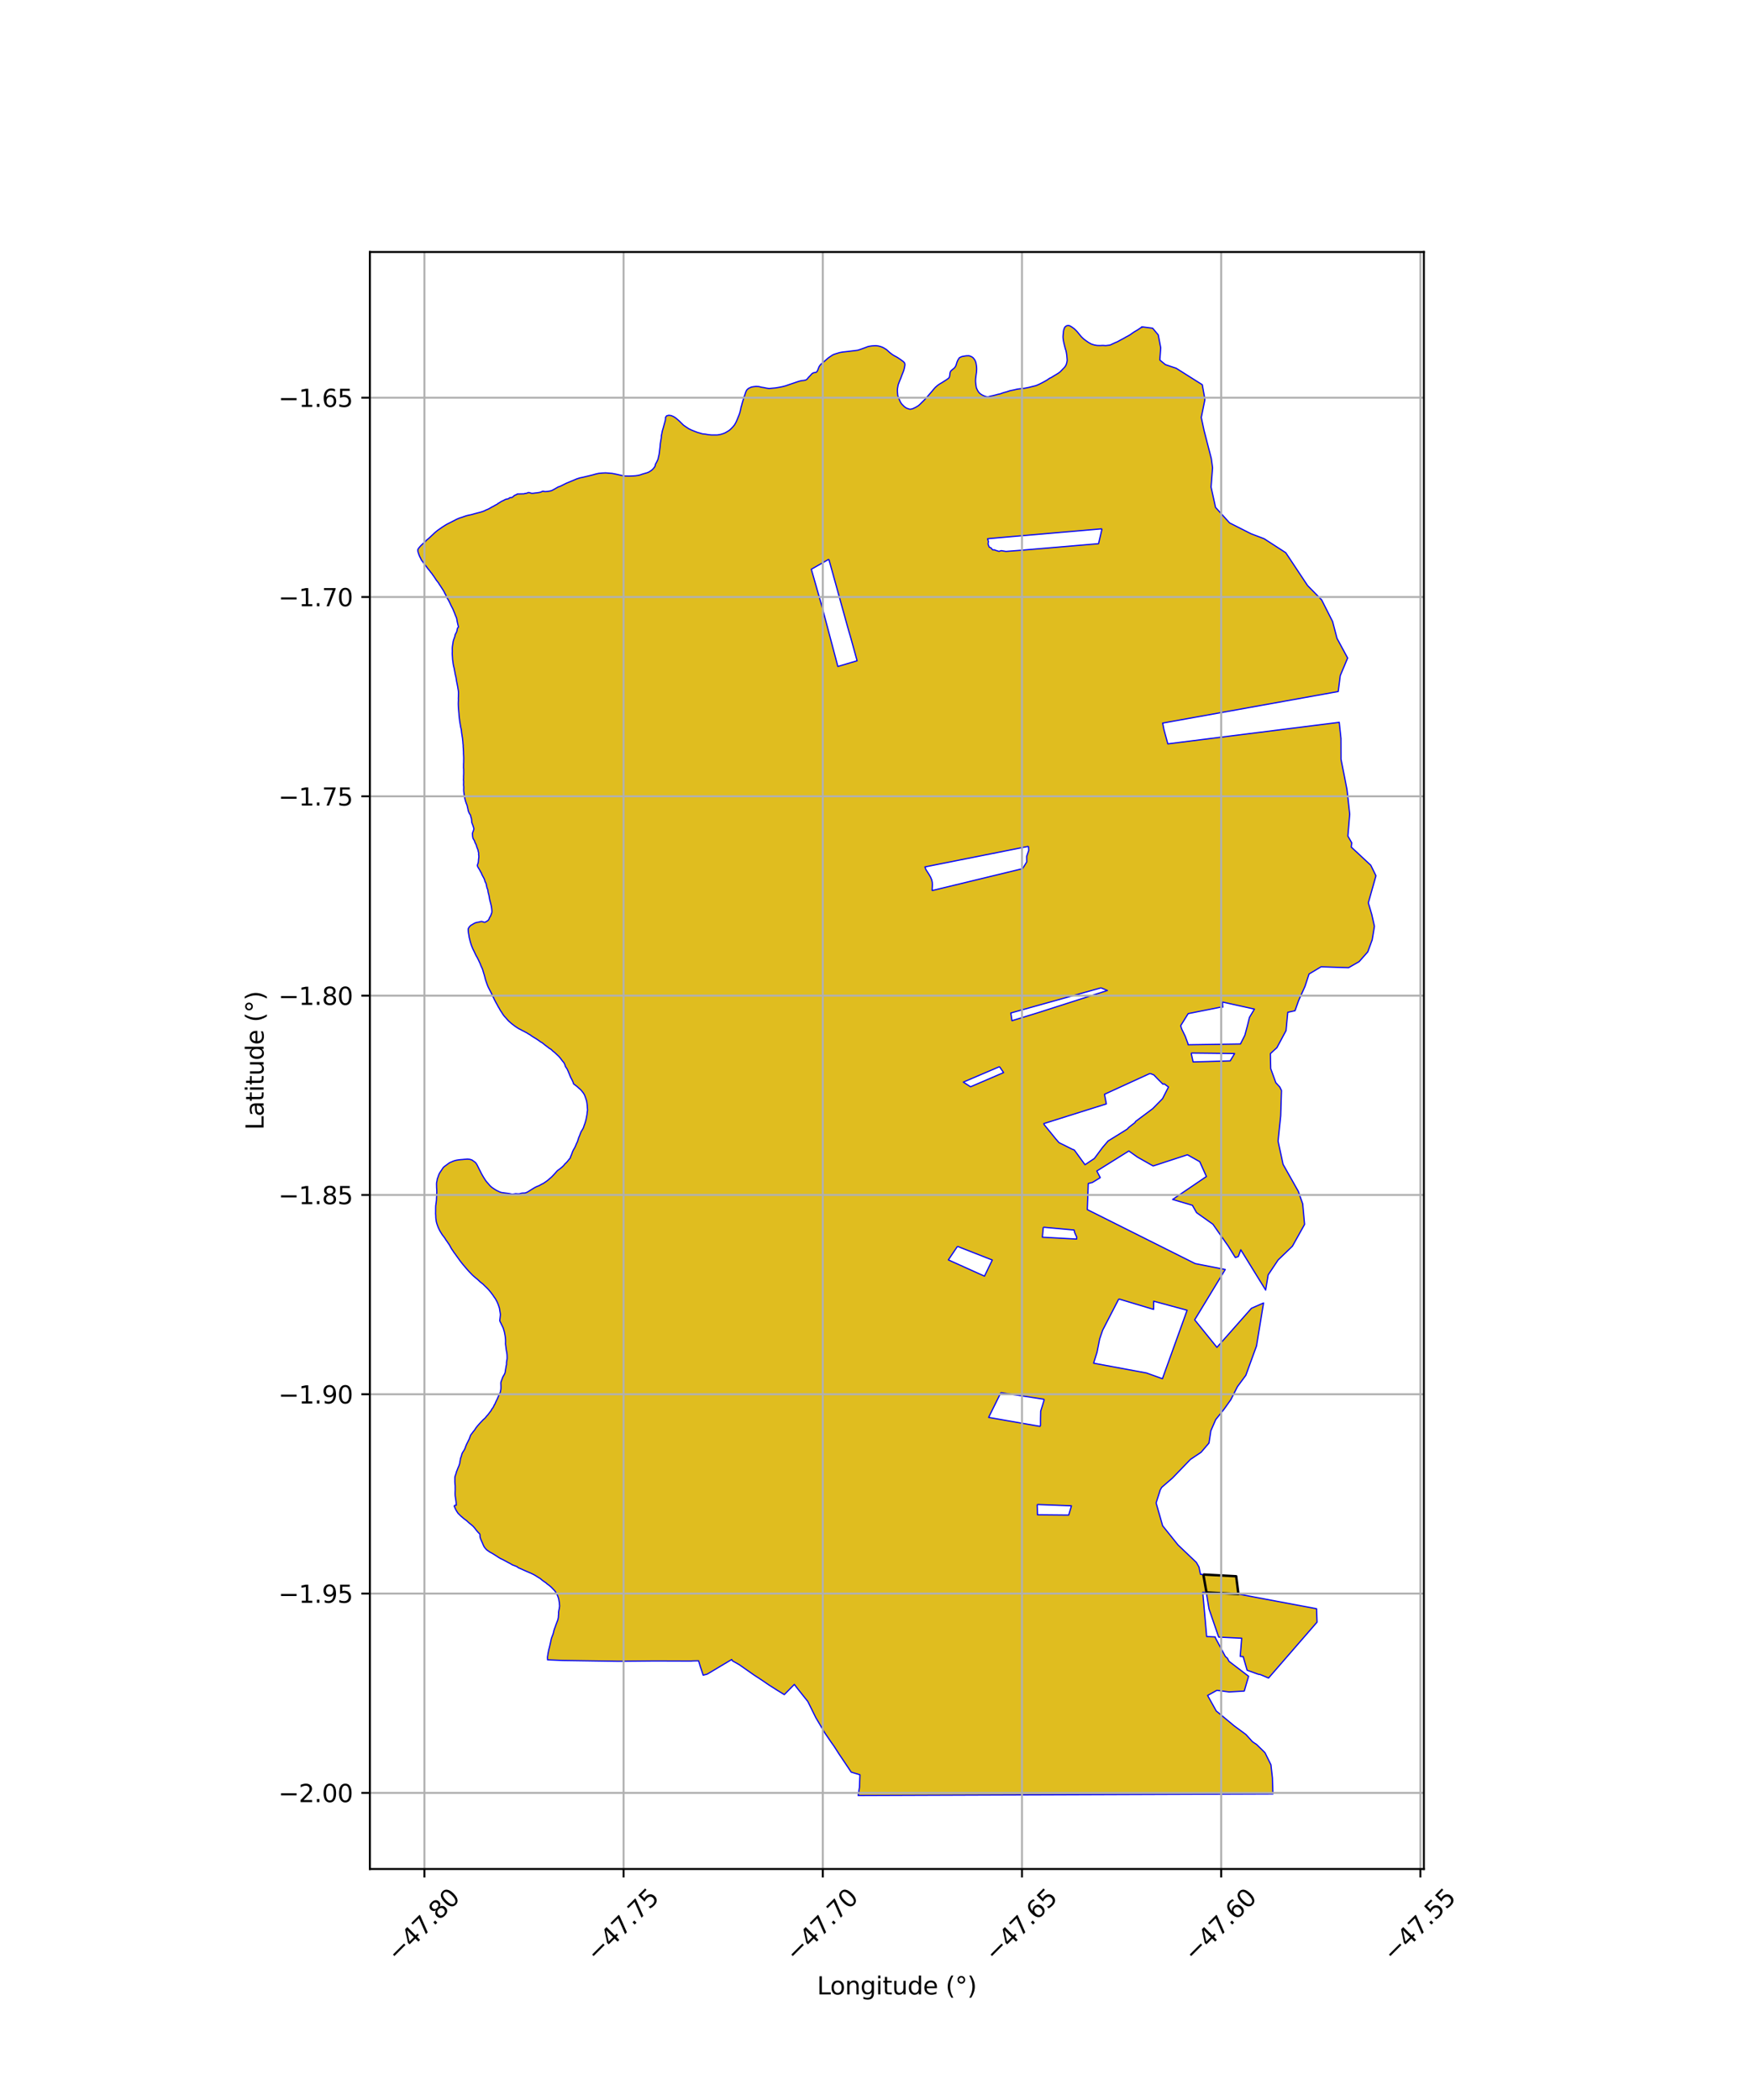 <?xml version="1.0" encoding="utf-8" standalone="no"?>
<!DOCTYPE svg PUBLIC "-//W3C//DTD SVG 1.1//EN"
  "http://www.w3.org/Graphics/SVG/1.1/DTD/svg11.dtd">
<svg xmlns:xlink="http://www.w3.org/1999/xlink" width="720pt" height="864pt" viewBox="0 0 720 864" xmlns="http://www.w3.org/2000/svg" version="1.1">
 <defs>
  <style type="text/css">*{stroke-linejoin: round; stroke-linecap: butt}</style>
 </defs>
 <g id="figure_1">
  <g id="patch_1">
   <path d="M 0 864 
L 720 864 
L 720 0 
L 0 0 
z
" style="fill: #ffffff"/>
  </g>
  <g id="axes_1">
   <g id="patch_2">
    <path d="M 152.177 768.96 
L 585.823 768.96 
L 585.823 103.68 
L 152.177 103.68 
z
" style="fill: #ffffff"/>
   </g>
   <g id="PatchCollection_1">
    <path d="M 496.304 655.176 
L 509.513 655.853 
L 541.68 661.883 
L 541.884 667.381 
L 521.916 690.394 
L 519.618 689.425 
L 518.42 688.936 
L 517.706 688.839 
L 513.098 687.186 
L 511.48 681.577 
L 510.258 681.502 
L 510.871 674.012 
L 501.404 673.557 
L 499.034 666.657 
L 497.416 661.948 
L 496.304 655.176 
" clip-path="url(#p9be62feec5)" style="fill: #e0bd1f; stroke: #0000ff; stroke-width: 0.5"/>
    <path d="M 439.347 133.92 
L 439.778 133.934 
L 440.193 134.077 
L 440.573 134.287 
L 441.107 134.633 
L 441.959 135.235 
L 442.856 136.112 
L 443.288 136.581 
L 444.237 137.748 
L 444.888 138.534 
L 445.881 139.489 
L 446.731 140.113 
L 447.765 140.851 
L 449.05 141.563 
L 450.238 141.93 
L 451.364 142.133 
L 452.541 142.17 
L 453.782 142.112 
L 454.907 142.197 
L 456.653 141.982 
L 457.468 141.612 
L 458.708 141.029 
L 459.771 140.589 
L 460.758 140.036 
L 461.573 139.604 
L 462.568 139.063 
L 463.354 138.602 
L 464.177 138.183 
L 465.139 137.615 
L 465.493 137.334 
L 466.051 136.947 
L 466.619 136.564 
L 467.976 135.769 
L 469.488 134.756 
L 469.708 134.507 
L 469.873 134.7 
L 469.999 134.489 
L 474.226 135.028 
L 476.537 137.782 
L 477.556 143.094 
L 477.189 148.139 
L 479.504 150.029 
L 483.923 151.511 
L 494.656 158.28 
L 495.684 164.007 
L 495.676 164.692 
L 494.239 171.758 
L 495.373 177.071 
L 498.379 188.714 
L 498.602 190.36 
L 498.884 192.443 
L 498.275 200.384 
L 500.104 208.749 
L 505.881 215.13 
L 514.712 219.597 
L 520.105 221.648 
L 528.999 227.4 
L 537.969 240.901 
L 543.753 246.794 
L 548.278 255.729 
L 549.019 258.573 
L 550.078 262.626 
L 554.458 270.735 
L 551.412 277.992 
L 550.59 284.521 
L 478.352 297.503 
L 478.844 300.051 
L 480.48 306.048 
L 551.001 297.186 
L 551.711 303.86 
L 551.736 312.37 
L 554.176 324.764 
L 555.316 334.971 
L 554.55 343.969 
L 556.146 346.756 
L 555.949 348.507 
L 563.974 355.977 
L 566.112 360.318 
L 565.863 361.201 
L 562.967 371.458 
L 564.383 376.214 
L 565.475 381.116 
L 564.565 386.663 
L 562.741 391.636 
L 559.191 395.645 
L 554.85 398.134 
L 543.536 397.765 
L 538.57 400.742 
L 536.923 405.804 
L 534.278 411.666 
L 532.813 415.843 
L 529.821 416.494 
L 529.119 424.011 
L 525.356 431.044 
L 522.674 433.493 
L 522.812 439.666 
L 524.565 444.497 
L 524.911 445.451 
L 526.539 447.217 
L 527.24 448.674 
L 526.915 459.103 
L 525.84 469.49 
L 527.885 479.024 
L 534.161 490.148 
L 535.969 495.313 
L 536.745 503.75 
L 531.735 512.734 
L 525.846 518.4 
L 521.755 524.526 
L 520.731 530.776 
L 510.498 514.19 
L 509.472 516.973 
L 508.257 517.399 
L 505.35 512.707 
L 499.03 503.693 
L 492.301 498.918 
L 490.589 495.893 
L 482.442 493.495 
L 496.346 484.056 
L 493.618 477.963 
L 488.554 475.105 
L 474.441 479.717 
L 467.999 476.078 
L 464.438 473.551 
L 451.27 481.786 
L 452.671 484.503 
L 452.457 484.673 
L 449.412 486.518 
L 447.741 486.919 
L 447.344 497.657 
L 491.734 519.875 
L 504.11 522.305 
L 491.526 543.014 
L 500.685 554.342 
L 514.883 538.263 
L 519.863 536.077 
L 518.391 545.058 
L 516.966 553.767 
L 512.574 565.839 
L 509.148 570.468 
L 506.381 575.895 
L 503.551 579.872 
L 500.178 584.07 
L 498.177 588.677 
L 497.401 593.72 
L 494.173 597.506 
L 489.793 600.437 
L 482.382 608.12 
L 477.962 611.938 
L 477.357 612.998 
L 475.658 618.361 
L 477.255 623.943 
L 478.342 627.743 
L 484.674 635.635 
L 492.212 642.811 
L 493.304 644.744 
L 493.916 647.724 
L 495.022 647.787 
L 495.109 647.94 
L 496.388 655.18 
L 494.841 655.101 
L 496.457 673.319 
L 499.992 673.489 
L 500.13 674.01 
L 504.138 681.516 
L 504.964 682.204 
L 505.65 683.516 
L 513.703 689.661 
L 511.929 695.755 
L 505.698 696.12 
L 500.686 695.446 
L 496.839 697.569 
L 500.398 703.946 
L 507.829 710.105 
L 512.612 713.621 
L 515.338 716.62 
L 517.023 717.744 
L 520.441 721.091 
L 522.904 726.077 
L 523.498 731.426 
L 523.717 738.089 
L 399.875 738.547 
L 353.07 738.72 
L 353.159 738.163 
L 353.618 735.275 
L 353.808 730.188 
L 350.207 729.11 
L 346.014 722.843 
L 345.355 721.882 
L 343.208 718.539 
L 341.939 716.751 
L 339.449 713.106 
L 335.653 706.707 
L 332.362 700.049 
L 328.908 695.713 
L 327.861 694.387 
L 326.814 693.023 
L 322.684 697.218 
L 319.59 695.305 
L 316.402 693.28 
L 313.298 691.162 
L 310.163 689.113 
L 304.1 684.873 
L 301.344 683.318 
L 301.052 682.766 
L 290.931 688.809 
L 289.302 689.223 
L 288.104 685.596 
L 287.411 683.29 
L 284.929 683.351 
L 284.432 683.41 
L 269.389 683.359 
L 254.504 683.506 
L 231.631 683.16 
L 225.282 682.893 
L 225.239 681.799 
L 225.374 680.962 
L 225.475 680.244 
L 225.637 679.52 
L 225.779 678.748 
L 225.987 677.987 
L 226.187 677.178 
L 226.359 676.376 
L 226.54 675.583 
L 226.688 674.795 
L 226.889 674.03 
L 227.168 673.25 
L 227.478 672.487 
L 227.716 671.691 
L 227.885 670.893 
L 228.135 670.102 
L 228.439 669.312 
L 228.704 668.525 
L 228.891 668.053 
L 229.101 667.506 
L 229.268 667.046 
L 229.474 666.562 
L 229.602 666.003 
L 229.721 665.393 
L 229.739 664.765 
L 229.82 663.973 
L 229.787 663.378 
L 229.889 662.792 
L 229.947 662.381 
L 230.064 661.961 
L 230.144 661.341 
L 230.221 660.729 
L 230.162 660.1 
L 230.135 659.462 
L 230.01 658.825 
L 229.88 657.956 
L 229.764 657.531 
L 229.557 656.912 
L 229.323 656.303 
L 228.881 655.557 
L 228.568 654.971 
L 228.188 654.441 
L 227.59 653.817 
L 227.139 653.345 
L 226.673 652.888 
L 225.866 652.215 
L 225.184 651.731 
L 224.514 651.143 
L 223.782 650.672 
L 222.944 650.035 
L 222.237 649.439 
L 221.612 649.081 
L 220.978 648.669 
L 220.348 648.276 
L 220.032 648.076 
L 219.378 647.737 
L 218.683 647.392 
L 217.945 647.065 
L 217.181 646.733 
L 216.6 646.488 
L 215.845 646.157 
L 215.657 646.078 
L 214.723 645.652 
L 213.951 645.307 
L 213.198 644.982 
L 212.7 644.567 
L 212.091 644.334 
L 211.502 644.096 
L 210.917 643.898 
L 210.375 643.575 
L 209.825 643.244 
L 209.05 642.855 
L 208.116 642.341 
L 207.545 642.034 
L 206.786 641.63 
L 206.008 641.279 
L 205.276 640.853 
L 204.732 640.5 
L 204.373 640.259 
L 203.826 639.912 
L 202.919 639.341 
L 202.346 639.006 
L 201.622 638.625 
L 201.099 638.266 
L 200.242 637.654 
L 199.661 637.032 
L 199.168 636.37 
L 198.784 635.58 
L 198.542 634.968 
L 198.197 634.194 
L 197.844 633.388 
L 197.682 632.984 
L 197.496 632.353 
L 197.458 631.745 
L 197.478 631.552 
L 197.385 631.146 
L 197.277 630.995 
L 196.825 630.58 
L 196.288 629.964 
L 195.78 629.334 
L 195.412 628.847 
L 195.022 628.379 
L 194.616 627.934 
L 194.163 627.537 
L 193.706 627.151 
L 193.234 626.788 
L 192.787 626.406 
L 192.361 625.997 
L 191.925 625.598 
L 191.443 625.265 
L 190.814 624.79 
L 190.224 624.273 
L 189.617 623.764 
L 189.045 623.198 
L 188.492 622.67 
L 188.05 622.006 
L 187.626 621.316 
L 187.274 620.594 
L 187.119 620.219 
L 186.948 619.856 
L 186.877 619.677 
L 187.018 619.38 
L 187.184 619.314 
L 187.351 619.335 
L 187.515 619.37 
L 187.742 619.243 
L 187.684 618.887 
L 187.663 618.077 
L 187.557 617.254 
L 187.429 616.433 
L 187.277 615.406 
L 187.241 614.587 
L 187.257 613.766 
L 187.295 612.925 
L 187.283 612.089 
L 187.279 611.254 
L 187.181 610.428 
L 187.128 609.606 
L 187.142 608.791 
L 187.133 607.982 
L 187.182 607.577 
L 187.359 606.994 
L 187.637 606.223 
L 187.768 605.621 
L 188.081 604.853 
L 188.383 604.071 
L 188.63 603.494 
L 188.869 602.921 
L 189.122 602.13 
L 189.253 601.312 
L 189.398 600.504 
L 189.447 600.103 
L 189.586 599.719 
L 189.809 599.143 
L 190.001 598.329 
L 190.244 597.731 
L 190.594 597.186 
L 190.944 596.638 
L 191.257 596.064 
L 191.477 595.45 
L 191.618 595.042 
L 191.957 594.228 
L 192.353 593.44 
L 192.745 592.65 
L 193.132 591.863 
L 193.413 591.028 
L 193.656 590.417 
L 194.181 589.711 
L 194.713 589.01 
L 195.273 588.335 
L 195.733 587.596 
L 196.257 586.91 
L 196.809 586.25 
L 197.383 585.617 
L 197.958 584.99 
L 198.553 584.372 
L 198.85 584.064 
L 199.341 583.655 
L 199.785 583.191 
L 200.168 582.671 
L 200.617 582.215 
L 201.146 581.542 
L 201.658 580.854 
L 202.056 580.356 
L 202.322 579.774 
L 202.716 579.301 
L 202.829 579.117 
L 203.152 578.575 
L 203.273 578.172 
L 203.639 577.662 
L 203.867 577.061 
L 204.231 576.285 
L 204.62 575.522 
L 204.953 574.736 
L 205.28 573.956 
L 205.661 573.196 
L 205.825 572.801 
L 205.956 572.179 
L 206.068 571.557 
L 206.097 570.715 
L 206.084 569.878 
L 206.049 569.045 
L 206.099 568.636 
L 206.31 568.034 
L 206.543 567.434 
L 206.758 566.828 
L 207.025 566.246 
L 207.472 565.514 
L 207.814 564.732 
L 207.926 563.895 
L 208.073 563.065 
L 208.204 562.218 
L 208.396 561.38 
L 208.389 560.513 
L 208.496 559.888 
L 208.647 559.048 
L 208.646 558.193 
L 208.615 557.342 
L 208.509 556.505 
L 208.341 555.675 
L 208.22 554.832 
L 208.114 553.995 
L 208.006 553.145 
L 207.977 552.937 
L 208.004 552.078 
L 207.997 551.222 
L 207.912 550.364 
L 207.796 549.5 
L 207.634 548.648 
L 207.466 547.809 
L 207.263 547.206 
L 207.114 546.594 
L 206.861 546.01 
L 206.593 545.459 
L 206.307 544.883 
L 206.029 544.305 
L 205.73 543.734 
L 205.604 543.316 
L 205.702 542.468 
L 205.799 541.636 
L 205.867 540.796 
L 205.751 539.92 
L 205.602 539.073 
L 205.471 538.212 
L 205.205 537.384 
L 204.912 536.564 
L 204.583 535.772 
L 204.188 535.014 
L 203.77 534.266 
L 203.258 533.574 
L 202.788 532.847 
L 202.261 532.165 
L 201.742 531.477 
L 201.191 530.819 
L 200.616 530.186 
L 200.008 529.583 
L 199.385 529 
L 198.799 528.396 
L 198.135 527.864 
L 197.475 527.344 
L 196.87 526.751 
L 196.237 526.186 
L 195.574 525.657 
L 194.934 525.106 
L 194.312 524.538 
L 193.869 524.075 
L 193.263 523.451 
L 192.682 522.827 
L 192.114 522.18 
L 191.552 521.531 
L 190.998 520.865 
L 190.433 520.208 
L 189.889 519.529 
L 189.358 518.835 
L 188.84 518.134 
L 188.333 517.418 
L 187.815 516.712 
L 187.311 515.991 
L 186.778 515.297 
L 186.302 514.558 
L 185.801 513.843 
L 185.369 513.076 
L 184.958 512.301 
L 184.472 511.577 
L 183.984 510.859 
L 183.469 510.152 
L 183.017 509.408 
L 182.506 508.717 
L 181.978 508.044 
L 181.518 507.318 
L 181.067 506.57 
L 180.674 505.817 
L 180.308 505.044 
L 180.002 504.241 
L 179.723 503.433 
L 179.5 502.598 
L 179.298 501.063 
L 179.277 500.181 
L 179.216 499.311 
L 179.236 498.442 
L 179.237 497.571 
L 179.246 496.705 
L 179.263 496.078 
L 179.357 495.449 
L 179.476 494.591 
L 179.575 493.724 
L 179.59 492.846 
L 179.65 491.972 
L 179.666 491.314 
L 179.708 490.443 
L 179.688 489.565 
L 179.624 488.69 
L 179.608 487.832 
L 179.591 487.185 
L 179.619 486.55 
L 179.817 485.695 
L 179.901 485.044 
L 180.218 484.237 
L 180.414 483.622 
L 180.733 482.868 
L 180.903 482.564 
L 181.12 482.224 
L 181.437 481.756 
L 181.844 481.138 
L 182.329 480.406 
L 182.81 479.947 
L 183.535 479.426 
L 184.222 478.907 
L 184.746 478.528 
L 185.113 478.308 
L 185.713 478.061 
L 186.303 477.793 
L 186.9 477.573 
L 187.727 477.358 
L 188.364 477.252 
L 188.789 477.18 
L 189.644 477.099 
L 190.277 477.052 
L 190.927 476.987 
L 191.83 476.925 
L 192.277 476.89 
L 192.94 476.936 
L 193.378 476.997 
L 194.218 477.27 
L 194.93 477.787 
L 195.476 478.166 
L 195.789 478.488 
L 196.159 479.053 
L 196.478 479.651 
L 196.778 480.263 
L 197.179 481.075 
L 197.597 481.867 
L 197.998 482.682 
L 198.424 483.474 
L 198.87 484.227 
L 199.357 485.003 
L 199.856 485.784 
L 200.433 486.493 
L 200.887 486.992 
L 201.454 487.668 
L 202.076 488.281 
L 202.765 488.807 
L 203.508 489.289 
L 204.271 489.758 
L 204.868 490.043 
L 205.664 490.423 
L 206.294 490.624 
L 206.952 490.709 
L 207.819 490.838 
L 208.68 490.942 
L 209.524 491.054 
L 210.403 491.266 
L 210.873 491.322 
L 211.537 491.22 
L 212.19 491.104 
L 213.09 491.189 
L 213.752 491.164 
L 214.392 490.949 
L 215.051 490.857 
L 215.733 490.853 
L 216.389 490.725 
L 217.187 490.345 
L 217.953 489.858 
L 218.71 489.389 
L 219.466 488.917 
L 220.248 488.467 
L 221.057 488.09 
L 221.676 487.862 
L 222.247 487.56 
L 222.823 487.219 
L 223.429 486.954 
L 224.157 486.468 
L 224.88 485.969 
L 225.592 485.424 
L 226.283 484.804 
L 226.999 484.183 
L 227.654 483.505 
L 228.281 482.825 
L 228.856 482.163 
L 229.303 481.671 
L 229.657 481.399 
L 230.208 480.996 
L 230.738 480.576 
L 231.263 480.152 
L 231.906 479.531 
L 232.478 478.807 
L 232.998 478.354 
L 233.592 477.673 
L 234.155 476.961 
L 234.588 476.482 
L 234.784 475.835 
L 235.061 475.235 
L 235.284 474.61 
L 235.585 473.772 
L 235.982 472.987 
L 236.436 472.222 
L 236.818 471.393 
L 237.153 470.55 
L 237.565 469.744 
L 237.835 468.9 
L 238.092 468.053 
L 238.455 467.23 
L 238.767 466.393 
L 239.104 465.544 
L 239.616 464.77 
L 240.035 463.966 
L 240.314 463.117 
L 240.641 462.241 
L 240.916 461.34 
L 241.149 460.429 
L 241.325 459.505 
L 241.504 458.592 
L 241.582 457.665 
L 241.736 456.754 
L 241.663 455.821 
L 241.611 454.893 
L 241.505 453.975 
L 241.365 453.051 
L 241.08 452.157 
L 240.78 451.286 
L 240.448 450.417 
L 239.956 449.632 
L 239.386 448.908 
L 238.784 448.23 
L 238.097 447.656 
L 237.526 447.116 
L 237.021 446.727 
L 236.628 446.407 
L 236.16 446.086 
L 235.938 445.817 
L 235.815 445.319 
L 235.475 444.569 
L 235.102 443.854 
L 234.722 443.109 
L 234.409 442.328 
L 234.038 441.441 
L 233.661 440.544 
L 233.225 439.639 
L 232.823 439.091 
L 232.576 438.673 
L 232.506 438.282 
L 232.273 437.755 
L 231.969 437.159 
L 231.52 436.668 
L 230.997 435.975 
L 230.468 435.282 
L 229.917 434.641 
L 229.319 434.069 
L 228.738 433.527 
L 228.163 432.992 
L 227.548 432.534 
L 226.972 431.964 
L 226.505 431.594 
L 226.007 431.322 
L 225.424 430.852 
L 224.808 430.398 
L 224.196 429.94 
L 223.628 429.463 
L 223.014 428.989 
L 222.383 428.642 
L 221.784 428.197 
L 221.153 427.76 
L 220.523 427.338 
L 219.87 426.955 
L 219.239 426.567 
L 218.618 426.161 
L 218.01 425.702 
L 217.351 425.348 
L 216.742 424.946 
L 216.099 424.627 
L 215.476 424.269 
L 214.835 423.981 
L 214.236 423.62 
L 213.606 423.324 
L 212.987 422.957 
L 212.403 422.567 
L 211.833 422.189 
L 211.28 421.757 
L 210.846 421.433 
L 210.434 421.116 
L 210.035 420.754 
L 209.499 420.286 
L 209.017 419.827 
L 208.565 419.303 
L 208.106 418.769 
L 207.624 418.261 
L 207.178 417.718 
L 206.773 417.117 
L 206.393 416.505 
L 205.992 415.93 
L 205.629 415.306 
L 205.376 414.823 
L 204.987 414.209 
L 204.651 413.553 
L 204.299 412.931 
L 203.954 412.326 
L 203.642 411.705 
L 203.327 411.09 
L 203.046 410.463 
L 202.688 409.862 
L 202.419 409.194 
L 202.105 408.529 
L 201.795 407.908 
L 201.474 407.297 
L 201.151 406.691 
L 200.846 406.087 
L 200.587 405.481 
L 200.34 404.8 
L 200.103 404.124 
L 199.861 403.418 
L 199.651 402.703 
L 199.463 401.966 
L 199.274 401.236 
L 199.04 400.521 
L 198.827 399.808 
L 198.623 399.089 
L 198.377 398.397 
L 198.057 397.746 
L 197.783 397.107 
L 197.538 396.437 
L 197.236 395.809 
L 196.94 395.187 
L 196.651 394.562 
L 196.348 393.956 
L 195.996 393.405 
L 195.711 392.822 
L 195.423 392.238 
L 195.154 391.639 
L 194.865 391.046 
L 194.575 390.473 
L 194.327 389.878 
L 194.079 389.288 
L 193.865 388.689 
L 193.67 388.095 
L 193.491 387.482 
L 193.331 386.837 
L 193.18 386.186 
L 193.039 385.714 
L 192.959 385.051 
L 192.861 384.556 
L 192.75 383.911 
L 192.665 383.255 
L 192.622 382.592 
L 192.629 382.148 
L 192.835 381.745 
L 193.07 381.368 
L 193.351 381.07 
L 193.688 380.719 
L 193.969 380.567 
L 194.309 380.374 
L 194.761 380.096 
L 195.301 379.798 
L 195.885 379.575 
L 196.349 379.482 
L 196.951 379.385 
L 197.491 379.238 
L 198 379.117 
L 198.319 379.152 
L 198.734 379.265 
L 199.163 379.436 
L 199.453 379.463 
L 199.741 379.321 
L 200.135 379.117 
L 200.576 378.855 
L 200.945 378.543 
L 201.218 378.071 
L 201.429 377.518 
L 201.748 377.021 
L 201.985 376.478 
L 202.184 375.91 
L 202.362 375.325 
L 202.361 374.737 
L 202.299 373.937 
L 202.212 373.34 
L 202.113 372.747 
L 201.989 372.162 
L 201.795 371.403 
L 201.607 370.67 
L 201.431 369.924 
L 201.312 369.189 
L 201.176 368.443 
L 201.001 367.736 
L 200.843 367.189 
L 200.729 366.449 
L 200.632 365.903 
L 200.379 365.382 
L 200.214 364.624 
L 200.06 363.867 
L 199.912 363.324 
L 199.613 362.829 
L 199.438 362.281 
L 199.285 361.711 
L 198.922 361.019 
L 198.553 360.35 
L 198.23 359.694 
L 197.999 359.099 
L 197.768 358.773 
L 197.446 358.12 
L 197.079 357.483 
L 196.723 356.932 
L 196.507 356.52 
L 196.399 356.06 
L 196.505 355.61 
L 196.692 355.154 
L 196.799 354.687 
L 196.847 354.08 
L 196.885 353.492 
L 196.979 352.86 
L 197 352.188 
L 196.9 351.549 
L 196.929 350.908 
L 196.76 350.297 
L 196.653 349.66 
L 196.402 349.057 
L 196.166 348.463 
L 195.998 347.827 
L 195.768 347.268 
L 195.425 346.664 
L 195.256 346.039 
L 194.971 345.523 
L 194.636 344.984 
L 194.482 344.315 
L 194.418 343.617 
L 194.371 342.937 
L 194.503 342.447 
L 194.739 341.838 
L 194.889 341.414 
L 194.947 340.98 
L 194.866 340.532 
L 194.677 339.952 
L 194.467 339.327 
L 194.231 338.733 
L 194.081 338.35 
L 194.06 337.787 
L 193.996 337.154 
L 193.897 336.581 
L 193.668 335.978 
L 193.624 335.542 
L 193.454 335.198 
L 193.122 334.714 
L 192.845 334.105 
L 192.631 333.528 
L 192.528 332.923 
L 192.354 332.184 
L 192.226 331.606 
L 192.07 331.087 
L 191.812 330.489 
L 191.592 329.806 
L 191.393 329.115 
L 191.223 328.424 
L 191.113 327.718 
L 190.987 327.009 
L 190.887 326.301 
L 190.797 325.588 
L 190.769 324.885 
L 190.801 324.161 
L 190.786 323.613 
L 190.714 322.923 
L 190.748 322.217 
L 190.754 321.516 
L 190.694 320.832 
L 190.736 320.127 
L 190.725 319.419 
L 190.756 318.692 
L 190.779 317.952 
L 190.764 317.228 
L 190.765 316.512 
L 190.714 315.81 
L 190.724 315.086 
L 190.72 314.382 
L 190.768 313.625 
L 190.763 312.892 
L 190.784 312.17 
L 190.768 311.45 
L 190.737 310.753 
L 190.7 310.065 
L 190.708 309.368 
L 190.646 308.681 
L 190.619 307.995 
L 190.554 307.28 
L 190.549 306.564 
L 190.462 305.855 
L 190.432 305.146 
L 190.334 304.452 
L 190.273 303.738 
L 190.16 303.059 
L 190.071 302.397 
L 189.952 301.72 
L 189.874 301.01 
L 189.802 300.263 
L 189.631 299.542 
L 189.48 298.828 
L 189.365 298.11 
L 189.244 297.387 
L 189.121 296.66 
L 189.037 295.919 
L 188.936 295.18 
L 188.854 294.438 
L 188.812 293.673 
L 188.742 292.896 
L 188.679 292.137 
L 188.604 291.371 
L 188.563 290.404 
L 188.536 289.629 
L 188.552 288.862 
L 188.589 288.073 
L 188.569 287.301 
L 188.605 286.548 
L 188.609 285.839 
L 188.63 285.186 
L 188.601 284.562 
L 188.526 283.915 
L 188.4 283.251 
L 188.303 282.579 
L 188.173 281.927 
L 188.056 281.277 
L 187.916 280.631 
L 187.803 279.994 
L 187.721 279.372 
L 187.605 278.734 
L 187.47 278.088 
L 187.295 277.476 
L 187.193 276.798 
L 187.052 276.14 
L 186.937 275.5 
L 186.818 274.847 
L 186.645 274.204 
L 186.512 273.542 
L 186.405 272.869 
L 186.333 272.176 
L 186.218 271.507 
L 186.18 270.843 
L 186.138 270.165 
L 186.093 269.442 
L 186.068 268.712 
L 186.104 268.191 
L 186.096 267.498 
L 186.083 266.81 
L 186.115 266.131 
L 186.207 265.431 
L 186.334 264.688 
L 186.444 263.9 
L 186.672 263.088 
L 186.899 262.513 
L 187.129 261.839 
L 187.29 261.069 
L 187.675 260.378 
L 187.982 259.667 
L 188.104 259.003 
L 188.196 258.535 
L 188.327 258.276 
L 188.586 258.105 
L 188.601 257.761 
L 188.391 257.038 
L 188.237 256.342 
L 188.087 255.646 
L 187.957 254.862 
L 187.869 254.368 
L 187.685 253.908 
L 187.479 253.434 
L 187.281 252.946 
L 187.074 252.386 
L 186.849 251.847 
L 186.589 251.217 
L 186.32 250.538 
L 185.986 249.906 
L 185.654 249.284 
L 185.34 248.635 
L 185.042 247.964 
L 184.707 247.316 
L 184.369 246.673 
L 183.975 246.084 
L 183.655 245.488 
L 183.404 244.784 
L 183.027 244.163 
L 182.726 243.493 
L 182.348 242.852 
L 181.952 242.242 
L 181.57 241.641 
L 181.174 241.03 
L 180.785 240.464 
L 180.416 239.851 
L 179.989 239.284 
L 179.546 238.739 
L 179.174 238.161 
L 178.773 237.556 
L 178.367 236.96 
L 178.034 236.522 
L 177.627 235.91 
L 177.171 235.398 
L 176.886 234.954 
L 176.537 234.556 
L 176.117 234.056 
L 175.716 233.519 
L 175.342 232.995 
L 174.935 232.502 
L 174.566 232.013 
L 174.216 231.513 
L 173.949 231.126 
L 173.654 230.799 
L 173.418 230.444 
L 173.213 230.037 
L 172.991 229.581 
L 172.709 229.06 
L 172.504 228.552 
L 172.308 228.074 
L 172.172 227.619 
L 172.018 227.184 
L 171.923 226.735 
L 171.888 226.284 
L 171.979 225.967 
L 172.26 225.51 
L 172.634 225.066 
L 173.059 224.589 
L 173.502 224.148 
L 173.965 223.713 
L 174.429 223.308 
L 174.914 222.92 
L 175.311 222.44 
L 175.741 222.023 
L 176.222 221.644 
L 176.683 221.232 
L 177.146 220.805 
L 177.604 220.366 
L 177.91 220.089 
L 178.219 219.797 
L 178.547 219.482 
L 178.939 219.119 
L 179.427 218.703 
L 180.104 218.171 
L 180.795 217.686 
L 181.32 217.324 
L 182.011 216.827 
L 182.552 216.5 
L 183.067 216.162 
L 183.587 215.853 
L 184.107 215.554 
L 184.814 215.206 
L 185.545 214.841 
L 186.259 214.461 
L 186.988 214.102 
L 187.709 213.721 
L 188.47 213.373 
L 189.237 213.071 
L 190.02 212.833 
L 190.786 212.563 
L 191.557 212.295 
L 192.342 212.074 
L 192.937 211.943 
L 193.763 211.774 
L 194.585 211.556 
L 195.199 211.369 
L 195.837 211.205 
L 196.47 211.033 
L 197.114 210.872 
L 197.756 210.706 
L 198.601 210.436 
L 199.208 210.2 
L 199.996 209.812 
L 200.61 209.575 
L 201.392 209.188 
L 201.955 208.845 
L 202.525 208.518 
L 203.11 208.241 
L 203.519 207.986 
L 203.904 207.764 
L 204.272 207.594 
L 204.668 207.367 
L 204.963 207.08 
L 205.321 206.913 
L 205.704 206.686 
L 206.052 206.421 
L 206.417 206.227 
L 206.812 206.052 
L 207.085 205.912 
L 207.51 205.72 
L 207.927 205.474 
L 208.384 205.373 
L 208.814 205.273 
L 209.228 205.162 
L 209.558 204.885 
L 209.979 204.71 
L 210.311 204.712 
L 210.599 204.684 
L 210.924 204.444 
L 211.283 204.212 
L 211.541 203.898 
L 211.95 203.713 
L 212.375 203.556 
L 212.831 203.233 
L 215.635 203.162 
L 215.883 203.055 
L 216.088 203.002 
L 216.207 203.008 
L 216.494 202.973 
L 216.871 202.862 
L 217.23 202.691 
L 217.417 202.643 
L 217.82 202.686 
L 218.223 202.816 
L 218.622 202.948 
L 219.043 202.966 
L 219.463 202.936 
L 220.071 202.845 
L 220.691 202.782 
L 221.608 202.658 
L 222.01 202.579 
L 222.451 202.49 
L 222.871 202.276 
L 223.336 202.092 
L 223.572 202.116 
L 224.224 202.265 
L 225.368 202.172 
L 226.558 201.964 
L 227.22 201.718 
L 228.224 201.164 
L 229.672 200.337 
L 230.363 200.127 
L 231.633 199.498 
L 232.894 198.861 
L 233.978 198.418 
L 235.061 197.959 
L 236.152 197.507 
L 237.267 197.033 
L 238.594 196.612 
L 239.747 196.381 
L 241.171 196.042 
L 242.599 195.693 
L 243.974 195.351 
L 245.123 195.022 
L 246.289 194.766 
L 247.959 194.609 
L 249.166 194.554 
L 250.398 194.65 
L 251.865 194.775 
L 252.853 194.964 
L 254.063 195.215 
L 255.294 195.501 
L 255.982 195.661 
L 257.367 195.856 
L 258.778 195.878 
L 259.971 195.833 
L 261.395 195.747 
L 262.558 195.581 
L 263.443 195.371 
L 264.121 195.119 
L 264.616 194.97 
L 265.124 194.822 
L 265.867 194.614 
L 266.334 194.471 
L 266.798 194.286 
L 267.462 193.895 
L 268.067 193.486 
L 268.415 193.181 
L 268.881 192.702 
L 269.143 192.356 
L 269.395 192.001 
L 269.571 191.616 
L 269.614 191.402 
L 269.681 190.948 
L 269.942 190.531 
L 270.054 190.315 
L 270.387 189.678 
L 270.756 188.844 
L 270.882 188.172 
L 271.141 187.056 
L 271.244 186.381 
L 271.324 185.7 
L 271.434 184.776 
L 271.579 183.63 
L 271.67 182.487 
L 271.781 181.826 
L 271.925 180.951 
L 272.076 180.095 
L 272.099 179.227 
L 272.26 178.604 
L 272.362 177.97 
L 272.487 177.356 
L 272.662 176.761 
L 272.836 176.184 
L 272.992 175.62 
L 273.19 174.871 
L 273.41 174.105 
L 273.623 173.318 
L 273.725 172.925 
L 273.796 172.318 
L 273.811 171.714 
L 274.268 171.09 
L 275.153 170.849 
L 276.155 170.984 
L 277.102 171.389 
L 277.765 171.789 
L 278.569 172.425 
L 279.55 173.28 
L 280.276 174.015 
L 281.179 174.894 
L 281.771 175.32 
L 282.795 176.004 
L 283.406 176.401 
L 284.478 176.926 
L 285.777 177.453 
L 287.098 177.95 
L 287.809 178.128 
L 288.973 178.483 
L 290.196 178.616 
L 291.424 178.834 
L 292.674 178.96 
L 293.921 178.956 
L 295.149 178.955 
L 296.354 178.761 
L 297.517 178.405 
L 298.404 178.044 
L 299.042 177.67 
L 299.862 177.188 
L 300.434 176.724 
L 300.965 176.206 
L 301.638 175.506 
L 302.23 174.764 
L 302.824 173.691 
L 303.326 172.562 
L 303.778 171.419 
L 304.144 170.518 
L 304.432 169.618 
L 304.748 168.305 
L 304.867 167.625 
L 305.129 166.785 
L 305.275 166.172 
L 305.621 164.984 
L 305.922 163.962 
L 306.154 163.197 
L 306.394 162.613 
L 306.715 161.653 
L 306.84 161.264 
L 307.206 160.501 
L 307.898 159.827 
L 309.054 159.277 
L 309.82 159.115 
L 311.068 158.978 
L 312.297 159.05 
L 313.216 159.3 
L 314.164 159.444 
L 315.313 159.68 
L 316.458 159.847 
L 317.629 159.729 
L 319.065 159.6 
L 320.734 159.317 
L 321.926 159.075 
L 323.298 158.721 
L 323.977 158.473 
L 325.112 158.084 
L 326.458 157.628 
L 327.56 157.25 
L 328.413 156.973 
L 329.03 156.788 
L 329.895 156.594 
L 330.562 156.538 
L 331.399 156.389 
L 331.974 156.085 
L 332.386 155.577 
L 332.632 155.268 
L 333.058 154.83 
L 333.348 154.542 
L 333.768 154.056 
L 334.216 153.613 
L 334.946 153.293 
L 335.534 153.27 
L 336.079 152.965 
L 336.398 152.395 
L 336.697 151.641 
L 336.899 151.06 
L 337.209 150.512 
L 337.655 149.967 
L 338.36 149.335 
L 339.275 148.578 
L 340.099 147.849 
L 340.624 147.382 
L 341.191 146.96 
L 341.788 146.562 
L 342.623 146.012 
L 343.342 145.711 
L 344.097 145.467 
L 344.598 145.319 
L 345.341 145.089 
L 346.092 144.944 
L 346.84 144.815 
L 347.818 144.718 
L 349.029 144.577 
L 350.495 144.396 
L 351.707 144.255 
L 352.904 144.093 
L 354.028 143.727 
L 355.118 143.336 
L 356.207 142.941 
L 357.095 142.596 
L 357.81 142.445 
L 358.769 142.31 
L 359.722 142.232 
L 360.433 142.221 
L 361.423 142.353 
L 362.43 142.622 
L 363.367 143.007 
L 364.022 143.393 
L 364.676 143.8 
L 365.259 144.307 
L 366.02 145.009 
L 367.034 145.795 
L 367.864 146.326 
L 368.895 146.866 
L 369.596 147.295 
L 370.654 148.024 
L 371.657 148.769 
L 372.112 149.232 
L 372.282 149.7 
L 372.303 150.223 
L 372.066 151.524 
L 371.785 152.546 
L 371.497 153.276 
L 371.12 154.23 
L 370.682 155.438 
L 370.072 156.882 
L 369.53 158.327 
L 369.264 159.858 
L 369.216 160.868 
L 369.363 162.663 
L 369.415 162.91 
L 369.879 164.069 
L 370.171 164.791 
L 370.632 165.706 
L 371.066 166.295 
L 372.001 167.246 
L 372.63 167.713 
L 373.076 167.953 
L 374.17 168.326 
L 374.587 168.359 
L 375.479 168.169 
L 376.788 167.548 
L 377.853 166.906 
L 378.564 166.275 
L 379.261 165.577 
L 379.796 165.056 
L 380.659 164.186 
L 381.653 163.062 
L 382.421 162.168 
L 383.349 161.097 
L 383.931 160.389 
L 384.377 159.857 
L 384.846 159.348 
L 385.701 158.602 
L 386.249 158.206 
L 386.623 157.954 
L 387.406 157.505 
L 388.177 157.021 
L 388.738 156.658 
L 389.292 156.306 
L 389.812 155.942 
L 390.156 155.72 
L 390.438 155.416 
L 390.637 155.057 
L 390.772 154.224 
L 390.815 153.792 
L 390.883 153.36 
L 391.097 152.754 
L 391.391 152.438 
L 391.872 152.03 
L 392.198 151.774 
L 392.667 151.379 
L 393.04 150.878 
L 393.324 150.327 
L 393.566 149.531 
L 393.752 148.935 
L 394.001 148.366 
L 394.186 147.999 
L 394.393 147.644 
L 394.772 147.137 
L 395.179 146.952 
L 395.815 146.676 
L 396.489 146.572 
L 397.145 146.447 
L 397.803 146.375 
L 398.714 146.37 
L 399.62 146.703 
L 400.248 147.087 
L 400.732 147.632 
L 401.125 148.236 
L 401.339 148.688 
L 401.564 149.407 
L 401.79 150.867 
L 401.838 151.828 
L 401.77 153.066 
L 401.622 154.053 
L 401.499 155.065 
L 401.397 155.831 
L 401.365 156.831 
L 401.423 157.588 
L 401.591 158.848 
L 401.721 159.588 
L 402.137 160.492 
L 402.504 161.138 
L 402.97 161.714 
L 403.562 162.18 
L 403.999 162.448 
L 404.429 162.675 
L 405.067 162.946 
L 405.892 163.226 
L 406.625 163.321 
L 406.642 163.305 
L 406.892 163.164 
L 407.592 162.961 
L 408.225 162.845 
L 409.374 162.562 
L 410.547 162.242 
L 411.469 162.056 
L 412.781 161.583 
L 414.24 161.176 
L 415.585 160.73 
L 416.999 160.461 
L 418.589 160.09 
L 420.027 159.904 
L 421.622 159.716 
L 423.229 159.403 
L 424.837 158.996 
L 426.19 158.672 
L 427.456 158.132 
L 428.822 157.445 
L 429.876 156.874 
L 430.757 156.371 
L 431.811 155.642 
L 432.575 155.283 
L 433.522 154.687 
L 434.306 154.225 
L 435.326 153.606 
L 436.247 152.922 
L 436.736 152.394 
L 437.084 152.053 
L 437.542 151.556 
L 437.992 151.119 
L 438.451 150.457 
L 438.702 149.901 
L 438.921 149.108 
L 439.065 148.324 
L 439.011 147.516 
L 438.955 146.883 
L 438.876 146.047 
L 438.726 145.044 
L 438.56 144.247 
L 438.308 143.482 
L 438.055 142.509 
L 437.857 141.733 
L 437.63 140.757 
L 437.446 139.76 
L 437.352 138.951 
L 437.35 138.34 
L 437.394 137.729 
L 437.488 136.947 
L 437.551 136.142 
L 437.71 135.52 
L 438.021 134.733 
L 438.268 134.43 
L 438.585 134.195 
L 438.945 134.001 
L 439.347 133.92 
M 341.011 230.089 
L 338.226 231.696 
L 333.798 234.204 
L 337.954 248.722 
L 338.078 249.136 
L 344.717 274.199 
L 352.635 271.863 
L 350.375 263.667 
L 349.819 261.679 
L 349.22 259.693 
L 341.011 230.089 
M 453.385 217.571 
L 407.237 221.56 
L 406.306 221.668 
L 406.654 222.755 
L 406.515 223.859 
L 406.977 225.082 
L 407.747 225.436 
L 408.39 226.227 
L 409.107 226.222 
L 409.644 226.43 
L 411.005 226.85 
L 411.938 226.547 
L 413.878 226.868 
L 420.201 226.386 
L 451.963 223.691 
L 452.333 222.103 
L 452.666 220.69 
L 453.385 217.571 
M 423.151 348.211 
L 380.534 356.681 
L 380.936 357.74 
L 381.587 358.761 
L 382.261 359.821 
L 382.865 360.872 
L 383.31 361.913 
L 383.544 362.951 
L 383.606 363.978 
L 383.557 365.067 
L 383.495 366.332 
L 383.777 366.339 
L 420.725 357.39 
L 422.419 354.628 
L 422.391 352.392 
L 423.236 349.939 
L 423.151 348.211 
M 453.002 406.428 
L 415.89 416.774 
L 416.354 419.95 
L 427.392 416.554 
L 455.618 407.517 
L 453.002 406.428 
M 502.933 412.26 
L 503.084 414.377 
L 502.446 414.334 
L 488.855 417.03 
L 485.758 422.007 
L 486.197 423.386 
L 487.635 426.339 
L 488.764 429.377 
L 488.829 429.847 
L 500.255 429.679 
L 500.531 429.676 
L 510.363 429.518 
L 512.17 425.929 
L 513.148 422.281 
L 514.069 418.577 
L 516.101 415.166 
L 502.933 412.26 
M 490.07 433.259 
L 490.878 436.909 
L 497.219 436.74 
L 497.392 436.733 
L 506.138 436.474 
L 507.951 433.47 
L 498.309 433.348 
L 498.136 433.345 
L 490.07 433.259 
M 473.192 441.656 
L 472.45 441.971 
L 454.413 450.225 
L 455.187 454.184 
L 429.462 462.276 
L 429.599 462.709 
L 434.254 468.437 
L 435.695 470.103 
L 441.148 472.811 
L 441.972 473.132 
L 442.333 473.594 
L 446.403 479.199 
L 450.251 476.632 
L 453.646 472.067 
L 455.885 469.445 
L 462.282 465.48 
L 463.813 464.517 
L 464.407 463.843 
L 466.992 461.84 
L 467.147 461.447 
L 474.256 456.136 
L 478.298 452.023 
L 480.748 447.219 
L 479.259 446.129 
L 479 445.924 
L 478.454 446.057 
L 476.231 443.828 
L 474.725 442.259 
L 473.192 441.656 
M 411.223 438.857 
L 396.333 445.218 
L 399.317 447.136 
L 412.906 441.292 
L 411.223 438.857 
M 429.247 504.91 
L 429.12 506.261 
L 428.861 509.025 
L 442.964 509.794 
L 442.986 508.95 
L 442.6 508.155 
L 442.179 507.198 
L 441.903 506.065 
L 429.247 504.91 
M 393.932 512.792 
L 390.186 518.353 
L 405.047 525.041 
L 408.244 518.407 
L 393.932 512.792 
M 460.304 534.423 
L 453.661 547.292 
L 452.457 550.794 
L 451.839 553.905 
L 451.344 556.37 
L 449.942 560.849 
L 471.71 564.884 
L 478.258 567.236 
L 488.41 539.076 
L 474.666 535.352 
L 474.633 538.73 
L 460.304 534.423 
M 411.775 572.981 
L 406.753 583.162 
L 427.877 586.846 
L 428.09 586.471 
L 428.092 583.8 
L 428.165 580.583 
L 429.006 577.885 
L 429.596 575.923 
L 429.423 575.68 
L 411.775 572.981 
M 426.72 619 
L 426.863 623.239 
L 439.686 623.361 
L 440.822 619.543 
L 426.72 619 
" clip-path="url(#p9be62feec5)" style="fill: #e0bd1f; stroke: #0000ff; stroke-width: 0.5"/>
    <path d="M 495.022 647.787 
L 498.915 648.007 
L 508.602 648.521 
L 509.513 655.853 
L 496.388 655.18 
L 495.109 647.94 
L 495.022 647.787 
" clip-path="url(#p9be62feec5)" style="fill: #e0bd1f; stroke: #0000ff; stroke-width: 0.5"/>
   </g>
   <g id="PatchCollection_2">
    <path d="M 495.022 647.787 
L 498.915 648.007 
L 508.602 648.521 
L 509.513 655.853 
L 496.388 655.18 
L 495.109 647.94 
L 495.022 647.787 
" clip-path="url(#p9be62feec5)" style="fill: none; stroke: #000000"/>
   </g>
   <g id="matplotlib.axis_1">
    <g id="xtick_1">
     <g id="line2d_1">
      <path d="M 174.61 768.96 
L 174.61 103.68 
" clip-path="url(#p9be62feec5)" style="fill: none; stroke: #b0b0b0; stroke-width: 0.8; stroke-linecap: square"/>
     </g>
     <g id="line2d_2">
      <defs>
       <path id="md114aa9a66" d="M 0 0 
L 0 3.5 
" style="stroke: #000000; stroke-width: 0.8"/>
      </defs>
      <g>
       <use xlink:href="#md114aa9a66" x="174.61" y="768.96" style="stroke: #000000; stroke-width: 0.8"/>
      </g>
     </g>
     <g id="text_1">
      <!-- −47.80 -->
      <g transform="translate(163.477 807.501) rotate(-45) scale(0.1 -0.1)">
       <defs>
        <path id="DejaVuSans-2212" d="M 678 2272 
L 4684 2272 
L 4684 1741 
L 678 1741 
L 678 2272 
z
" transform="scale(0.016)"/>
        <path id="DejaVuSans-34" d="M 2419 4116 
L 825 1625 
L 2419 1625 
L 2419 4116 
z
M 2253 4666 
L 3047 4666 
L 3047 1625 
L 3713 1625 
L 3713 1100 
L 3047 1100 
L 3047 0 
L 2419 0 
L 2419 1100 
L 313 1100 
L 313 1709 
L 2253 4666 
z
" transform="scale(0.016)"/>
        <path id="DejaVuSans-37" d="M 525 4666 
L 3525 4666 
L 3525 4397 
L 1831 0 
L 1172 0 
L 2766 4134 
L 525 4134 
L 525 4666 
z
" transform="scale(0.016)"/>
        <path id="DejaVuSans-2e" d="M 684 794 
L 1344 794 
L 1344 0 
L 684 0 
L 684 794 
z
" transform="scale(0.016)"/>
        <path id="DejaVuSans-38" d="M 2034 2216 
Q 1584 2216 1326 1975 
Q 1069 1734 1069 1313 
Q 1069 891 1326 650 
Q 1584 409 2034 409 
Q 2484 409 2743 651 
Q 3003 894 3003 1313 
Q 3003 1734 2745 1975 
Q 2488 2216 2034 2216 
z
M 1403 2484 
Q 997 2584 770 2862 
Q 544 3141 544 3541 
Q 544 4100 942 4425 
Q 1341 4750 2034 4750 
Q 2731 4750 3128 4425 
Q 3525 4100 3525 3541 
Q 3525 3141 3298 2862 
Q 3072 2584 2669 2484 
Q 3125 2378 3379 2068 
Q 3634 1759 3634 1313 
Q 3634 634 3220 271 
Q 2806 -91 2034 -91 
Q 1263 -91 848 271 
Q 434 634 434 1313 
Q 434 1759 690 2068 
Q 947 2378 1403 2484 
z
M 1172 3481 
Q 1172 3119 1398 2916 
Q 1625 2713 2034 2713 
Q 2441 2713 2670 2916 
Q 2900 3119 2900 3481 
Q 2900 3844 2670 4047 
Q 2441 4250 2034 4250 
Q 1625 4250 1398 4047 
Q 1172 3844 1172 3481 
z
" transform="scale(0.016)"/>
        <path id="DejaVuSans-30" d="M 2034 4250 
Q 1547 4250 1301 3770 
Q 1056 3291 1056 2328 
Q 1056 1369 1301 889 
Q 1547 409 2034 409 
Q 2525 409 2770 889 
Q 3016 1369 3016 2328 
Q 3016 3291 2770 3770 
Q 2525 4250 2034 4250 
z
M 2034 4750 
Q 2819 4750 3233 4129 
Q 3647 3509 3647 2328 
Q 3647 1150 3233 529 
Q 2819 -91 2034 -91 
Q 1250 -91 836 529 
Q 422 1150 422 2328 
Q 422 3509 836 4129 
Q 1250 4750 2034 4750 
z
" transform="scale(0.016)"/>
       </defs>
       <use xlink:href="#DejaVuSans-2212"/>
       <use xlink:href="#DejaVuSans-34" transform="translate(83.789 0)"/>
       <use xlink:href="#DejaVuSans-37" transform="translate(147.412 0)"/>
       <use xlink:href="#DejaVuSans-2e" transform="translate(211.035 0)"/>
       <use xlink:href="#DejaVuSans-38" transform="translate(242.822 0)"/>
       <use xlink:href="#DejaVuSans-30" transform="translate(306.445 0)"/>
      </g>
     </g>
    </g>
    <g id="xtick_2">
     <g id="line2d_3">
      <path d="M 256.565 768.96 
L 256.565 103.68 
" clip-path="url(#p9be62feec5)" style="fill: none; stroke: #b0b0b0; stroke-width: 0.8; stroke-linecap: square"/>
     </g>
     <g id="line2d_4">
      <g>
       <use xlink:href="#md114aa9a66" x="256.565" y="768.96" style="stroke: #000000; stroke-width: 0.8"/>
      </g>
     </g>
     <g id="text_2">
      <!-- −47.75 -->
      <g transform="translate(245.432 807.501) rotate(-45) scale(0.1 -0.1)">
       <defs>
        <path id="DejaVuSans-35" d="M 691 4666 
L 3169 4666 
L 3169 4134 
L 1269 4134 
L 1269 2991 
Q 1406 3038 1543 3061 
Q 1681 3084 1819 3084 
Q 2600 3084 3056 2656 
Q 3513 2228 3513 1497 
Q 3513 744 3044 326 
Q 2575 -91 1722 -91 
Q 1428 -91 1123 -41 
Q 819 9 494 109 
L 494 744 
Q 775 591 1075 516 
Q 1375 441 1709 441 
Q 2250 441 2565 725 
Q 2881 1009 2881 1497 
Q 2881 1984 2565 2268 
Q 2250 2553 1709 2553 
Q 1456 2553 1204 2497 
Q 953 2441 691 2322 
L 691 4666 
z
" transform="scale(0.016)"/>
       </defs>
       <use xlink:href="#DejaVuSans-2212"/>
       <use xlink:href="#DejaVuSans-34" transform="translate(83.789 0)"/>
       <use xlink:href="#DejaVuSans-37" transform="translate(147.412 0)"/>
       <use xlink:href="#DejaVuSans-2e" transform="translate(211.035 0)"/>
       <use xlink:href="#DejaVuSans-37" transform="translate(242.822 0)"/>
       <use xlink:href="#DejaVuSans-35" transform="translate(306.445 0)"/>
      </g>
     </g>
    </g>
    <g id="xtick_3">
     <g id="line2d_5">
      <path d="M 338.519 768.96 
L 338.519 103.68 
" clip-path="url(#p9be62feec5)" style="fill: none; stroke: #b0b0b0; stroke-width: 0.8; stroke-linecap: square"/>
     </g>
     <g id="line2d_6">
      <g>
       <use xlink:href="#md114aa9a66" x="338.519" y="768.96" style="stroke: #000000; stroke-width: 0.8"/>
      </g>
     </g>
     <g id="text_3">
      <!-- −47.70 -->
      <g transform="translate(327.386 807.501) rotate(-45) scale(0.1 -0.1)">
       <use xlink:href="#DejaVuSans-2212"/>
       <use xlink:href="#DejaVuSans-34" transform="translate(83.789 0)"/>
       <use xlink:href="#DejaVuSans-37" transform="translate(147.412 0)"/>
       <use xlink:href="#DejaVuSans-2e" transform="translate(211.035 0)"/>
       <use xlink:href="#DejaVuSans-37" transform="translate(242.822 0)"/>
       <use xlink:href="#DejaVuSans-30" transform="translate(306.445 0)"/>
      </g>
     </g>
    </g>
    <g id="xtick_4">
     <g id="line2d_7">
      <path d="M 420.474 768.96 
L 420.474 103.68 
" clip-path="url(#p9be62feec5)" style="fill: none; stroke: #b0b0b0; stroke-width: 0.8; stroke-linecap: square"/>
     </g>
     <g id="line2d_8">
      <g>
       <use xlink:href="#md114aa9a66" x="420.474" y="768.96" style="stroke: #000000; stroke-width: 0.8"/>
      </g>
     </g>
     <g id="text_4">
      <!-- −47.65 -->
      <g transform="translate(409.341 807.501) rotate(-45) scale(0.1 -0.1)">
       <defs>
        <path id="DejaVuSans-36" d="M 2113 2584 
Q 1688 2584 1439 2293 
Q 1191 2003 1191 1497 
Q 1191 994 1439 701 
Q 1688 409 2113 409 
Q 2538 409 2786 701 
Q 3034 994 3034 1497 
Q 3034 2003 2786 2293 
Q 2538 2584 2113 2584 
z
M 3366 4563 
L 3366 3988 
Q 3128 4100 2886 4159 
Q 2644 4219 2406 4219 
Q 1781 4219 1451 3797 
Q 1122 3375 1075 2522 
Q 1259 2794 1537 2939 
Q 1816 3084 2150 3084 
Q 2853 3084 3261 2657 
Q 3669 2231 3669 1497 
Q 3669 778 3244 343 
Q 2819 -91 2113 -91 
Q 1303 -91 875 529 
Q 447 1150 447 2328 
Q 447 3434 972 4092 
Q 1497 4750 2381 4750 
Q 2619 4750 2861 4703 
Q 3103 4656 3366 4563 
z
" transform="scale(0.016)"/>
       </defs>
       <use xlink:href="#DejaVuSans-2212"/>
       <use xlink:href="#DejaVuSans-34" transform="translate(83.789 0)"/>
       <use xlink:href="#DejaVuSans-37" transform="translate(147.412 0)"/>
       <use xlink:href="#DejaVuSans-2e" transform="translate(211.035 0)"/>
       <use xlink:href="#DejaVuSans-36" transform="translate(242.822 0)"/>
       <use xlink:href="#DejaVuSans-35" transform="translate(306.445 0)"/>
      </g>
     </g>
    </g>
    <g id="xtick_5">
     <g id="line2d_9">
      <path d="M 502.428 768.96 
L 502.428 103.68 
" clip-path="url(#p9be62feec5)" style="fill: none; stroke: #b0b0b0; stroke-width: 0.8; stroke-linecap: square"/>
     </g>
     <g id="line2d_10">
      <g>
       <use xlink:href="#md114aa9a66" x="502.428" y="768.96" style="stroke: #000000; stroke-width: 0.8"/>
      </g>
     </g>
     <g id="text_5">
      <!-- −47.60 -->
      <g transform="translate(491.295 807.501) rotate(-45) scale(0.1 -0.1)">
       <use xlink:href="#DejaVuSans-2212"/>
       <use xlink:href="#DejaVuSans-34" transform="translate(83.789 0)"/>
       <use xlink:href="#DejaVuSans-37" transform="translate(147.412 0)"/>
       <use xlink:href="#DejaVuSans-2e" transform="translate(211.035 0)"/>
       <use xlink:href="#DejaVuSans-36" transform="translate(242.822 0)"/>
       <use xlink:href="#DejaVuSans-30" transform="translate(306.445 0)"/>
      </g>
     </g>
    </g>
    <g id="xtick_6">
     <g id="line2d_11">
      <path d="M 584.383 768.96 
L 584.383 103.68 
" clip-path="url(#p9be62feec5)" style="fill: none; stroke: #b0b0b0; stroke-width: 0.8; stroke-linecap: square"/>
     </g>
     <g id="line2d_12">
      <g>
       <use xlink:href="#md114aa9a66" x="584.383" y="768.96" style="stroke: #000000; stroke-width: 0.8"/>
      </g>
     </g>
     <g id="text_6">
      <!-- −47.55 -->
      <g transform="translate(573.25 807.501) rotate(-45) scale(0.1 -0.1)">
       <use xlink:href="#DejaVuSans-2212"/>
       <use xlink:href="#DejaVuSans-34" transform="translate(83.789 0)"/>
       <use xlink:href="#DejaVuSans-37" transform="translate(147.412 0)"/>
       <use xlink:href="#DejaVuSans-2e" transform="translate(211.035 0)"/>
       <use xlink:href="#DejaVuSans-35" transform="translate(242.822 0)"/>
       <use xlink:href="#DejaVuSans-35" transform="translate(306.445 0)"/>
      </g>
     </g>
    </g>
    <g id="text_7">
     <!-- Longitude (°) -->
     <g transform="translate(336.14 820.57) scale(0.1 -0.1)">
      <defs>
       <path id="DejaVuSans-4c" d="M 628 4666 
L 1259 4666 
L 1259 531 
L 3531 531 
L 3531 0 
L 628 0 
L 628 4666 
z
" transform="scale(0.016)"/>
       <path id="DejaVuSans-6f" d="M 1959 3097 
Q 1497 3097 1228 2736 
Q 959 2375 959 1747 
Q 959 1119 1226 758 
Q 1494 397 1959 397 
Q 2419 397 2687 759 
Q 2956 1122 2956 1747 
Q 2956 2369 2687 2733 
Q 2419 3097 1959 3097 
z
M 1959 3584 
Q 2709 3584 3137 3096 
Q 3566 2609 3566 1747 
Q 3566 888 3137 398 
Q 2709 -91 1959 -91 
Q 1206 -91 779 398 
Q 353 888 353 1747 
Q 353 2609 779 3096 
Q 1206 3584 1959 3584 
z
" transform="scale(0.016)"/>
       <path id="DejaVuSans-6e" d="M 3513 2113 
L 3513 0 
L 2938 0 
L 2938 2094 
Q 2938 2591 2744 2837 
Q 2550 3084 2163 3084 
Q 1697 3084 1428 2787 
Q 1159 2491 1159 1978 
L 1159 0 
L 581 0 
L 581 3500 
L 1159 3500 
L 1159 2956 
Q 1366 3272 1645 3428 
Q 1925 3584 2291 3584 
Q 2894 3584 3203 3211 
Q 3513 2838 3513 2113 
z
" transform="scale(0.016)"/>
       <path id="DejaVuSans-67" d="M 2906 1791 
Q 2906 2416 2648 2759 
Q 2391 3103 1925 3103 
Q 1463 3103 1205 2759 
Q 947 2416 947 1791 
Q 947 1169 1205 825 
Q 1463 481 1925 481 
Q 2391 481 2648 825 
Q 2906 1169 2906 1791 
z
M 3481 434 
Q 3481 -459 3084 -895 
Q 2688 -1331 1869 -1331 
Q 1566 -1331 1297 -1286 
Q 1028 -1241 775 -1147 
L 775 -588 
Q 1028 -725 1275 -790 
Q 1522 -856 1778 -856 
Q 2344 -856 2625 -561 
Q 2906 -266 2906 331 
L 2906 616 
Q 2728 306 2450 153 
Q 2172 0 1784 0 
Q 1141 0 747 490 
Q 353 981 353 1791 
Q 353 2603 747 3093 
Q 1141 3584 1784 3584 
Q 2172 3584 2450 3431 
Q 2728 3278 2906 2969 
L 2906 3500 
L 3481 3500 
L 3481 434 
z
" transform="scale(0.016)"/>
       <path id="DejaVuSans-69" d="M 603 3500 
L 1178 3500 
L 1178 0 
L 603 0 
L 603 3500 
z
M 603 4863 
L 1178 4863 
L 1178 4134 
L 603 4134 
L 603 4863 
z
" transform="scale(0.016)"/>
       <path id="DejaVuSans-74" d="M 1172 4494 
L 1172 3500 
L 2356 3500 
L 2356 3053 
L 1172 3053 
L 1172 1153 
Q 1172 725 1289 603 
Q 1406 481 1766 481 
L 2356 481 
L 2356 0 
L 1766 0 
Q 1100 0 847 248 
Q 594 497 594 1153 
L 594 3053 
L 172 3053 
L 172 3500 
L 594 3500 
L 594 4494 
L 1172 4494 
z
" transform="scale(0.016)"/>
       <path id="DejaVuSans-75" d="M 544 1381 
L 544 3500 
L 1119 3500 
L 1119 1403 
Q 1119 906 1312 657 
Q 1506 409 1894 409 
Q 2359 409 2629 706 
Q 2900 1003 2900 1516 
L 2900 3500 
L 3475 3500 
L 3475 0 
L 2900 0 
L 2900 538 
Q 2691 219 2414 64 
Q 2138 -91 1772 -91 
Q 1169 -91 856 284 
Q 544 659 544 1381 
z
M 1991 3584 
L 1991 3584 
z
" transform="scale(0.016)"/>
       <path id="DejaVuSans-64" d="M 2906 2969 
L 2906 4863 
L 3481 4863 
L 3481 0 
L 2906 0 
L 2906 525 
Q 2725 213 2448 61 
Q 2172 -91 1784 -91 
Q 1150 -91 751 415 
Q 353 922 353 1747 
Q 353 2572 751 3078 
Q 1150 3584 1784 3584 
Q 2172 3584 2448 3432 
Q 2725 3281 2906 2969 
z
M 947 1747 
Q 947 1113 1208 752 
Q 1469 391 1925 391 
Q 2381 391 2643 752 
Q 2906 1113 2906 1747 
Q 2906 2381 2643 2742 
Q 2381 3103 1925 3103 
Q 1469 3103 1208 2742 
Q 947 2381 947 1747 
z
" transform="scale(0.016)"/>
       <path id="DejaVuSans-65" d="M 3597 1894 
L 3597 1613 
L 953 1613 
Q 991 1019 1311 708 
Q 1631 397 2203 397 
Q 2534 397 2845 478 
Q 3156 559 3463 722 
L 3463 178 
Q 3153 47 2828 -22 
Q 2503 -91 2169 -91 
Q 1331 -91 842 396 
Q 353 884 353 1716 
Q 353 2575 817 3079 
Q 1281 3584 2069 3584 
Q 2775 3584 3186 3129 
Q 3597 2675 3597 1894 
z
M 3022 2063 
Q 3016 2534 2758 2815 
Q 2500 3097 2075 3097 
Q 1594 3097 1305 2825 
Q 1016 2553 972 2059 
L 3022 2063 
z
" transform="scale(0.016)"/>
       <path id="DejaVuSans-20" transform="scale(0.016)"/>
       <path id="DejaVuSans-28" d="M 1984 4856 
Q 1566 4138 1362 3434 
Q 1159 2731 1159 2009 
Q 1159 1288 1364 580 
Q 1569 -128 1984 -844 
L 1484 -844 
Q 1016 -109 783 600 
Q 550 1309 550 2009 
Q 550 2706 781 3412 
Q 1013 4119 1484 4856 
L 1984 4856 
z
" transform="scale(0.016)"/>
       <path id="DejaVuSans-b0" d="M 1600 4347 
Q 1350 4347 1178 4173 
Q 1006 4000 1006 3750 
Q 1006 3503 1178 3333 
Q 1350 3163 1600 3163 
Q 1850 3163 2022 3333 
Q 2194 3503 2194 3750 
Q 2194 3997 2020 4172 
Q 1847 4347 1600 4347 
z
M 1600 4750 
Q 1800 4750 1984 4673 
Q 2169 4597 2303 4453 
Q 2447 4313 2519 4134 
Q 2591 3956 2591 3750 
Q 2591 3338 2302 3052 
Q 2013 2766 1594 2766 
Q 1172 2766 890 3047 
Q 609 3328 609 3750 
Q 609 4169 896 4459 
Q 1184 4750 1600 4750 
z
" transform="scale(0.016)"/>
       <path id="DejaVuSans-29" d="M 513 4856 
L 1013 4856 
Q 1481 4119 1714 3412 
Q 1947 2706 1947 2009 
Q 1947 1309 1714 600 
Q 1481 -109 1013 -844 
L 513 -844 
Q 928 -128 1133 580 
Q 1338 1288 1338 2009 
Q 1338 2731 1133 3434 
Q 928 4138 513 4856 
z
" transform="scale(0.016)"/>
      </defs>
      <use xlink:href="#DejaVuSans-4c"/>
      <use xlink:href="#DejaVuSans-6f" transform="translate(53.963 0)"/>
      <use xlink:href="#DejaVuSans-6e" transform="translate(115.145 0)"/>
      <use xlink:href="#DejaVuSans-67" transform="translate(178.523 0)"/>
      <use xlink:href="#DejaVuSans-69" transform="translate(242 0)"/>
      <use xlink:href="#DejaVuSans-74" transform="translate(269.783 0)"/>
      <use xlink:href="#DejaVuSans-75" transform="translate(308.992 0)"/>
      <use xlink:href="#DejaVuSans-64" transform="translate(372.371 0)"/>
      <use xlink:href="#DejaVuSans-65" transform="translate(435.848 0)"/>
      <use xlink:href="#DejaVuSans-20" transform="translate(497.371 0)"/>
      <use xlink:href="#DejaVuSans-28" transform="translate(529.158 0)"/>
      <use xlink:href="#DejaVuSans-b0" transform="translate(568.172 0)"/>
      <use xlink:href="#DejaVuSans-29" transform="translate(618.172 0)"/>
     </g>
    </g>
   </g>
   <g id="matplotlib.axis_2">
    <g id="ytick_1">
     <g id="line2d_13">
      <path d="M 152.177 737.639 
L 585.823 737.639 
" clip-path="url(#p9be62feec5)" style="fill: none; stroke: #b0b0b0; stroke-width: 0.8; stroke-linecap: square"/>
     </g>
     <g id="line2d_14">
      <defs>
       <path id="mf6b75621dc" d="M 0 0 
L -3.5 0 
" style="stroke: #000000; stroke-width: 0.8"/>
      </defs>
      <g>
       <use xlink:href="#mf6b75621dc" x="152.177" y="737.639" style="stroke: #000000; stroke-width: 0.8"/>
      </g>
     </g>
     <g id="text_8">
      <!-- −2.00 -->
      <g transform="translate(114.532 741.439) scale(0.1 -0.1)">
       <defs>
        <path id="DejaVuSans-32" d="M 1228 531 
L 3431 531 
L 3431 0 
L 469 0 
L 469 531 
Q 828 903 1448 1529 
Q 2069 2156 2228 2338 
Q 2531 2678 2651 2914 
Q 2772 3150 2772 3378 
Q 2772 3750 2511 3984 
Q 2250 4219 1831 4219 
Q 1534 4219 1204 4116 
Q 875 4013 500 3803 
L 500 4441 
Q 881 4594 1212 4672 
Q 1544 4750 1819 4750 
Q 2544 4750 2975 4387 
Q 3406 4025 3406 3419 
Q 3406 3131 3298 2873 
Q 3191 2616 2906 2266 
Q 2828 2175 2409 1742 
Q 1991 1309 1228 531 
z
" transform="scale(0.016)"/>
       </defs>
       <use xlink:href="#DejaVuSans-2212"/>
       <use xlink:href="#DejaVuSans-32" transform="translate(83.789 0)"/>
       <use xlink:href="#DejaVuSans-2e" transform="translate(147.412 0)"/>
       <use xlink:href="#DejaVuSans-30" transform="translate(179.199 0)"/>
       <use xlink:href="#DejaVuSans-30" transform="translate(242.822 0)"/>
      </g>
     </g>
    </g>
    <g id="ytick_2">
     <g id="line2d_15">
      <path d="M 152.177 655.637 
L 585.823 655.637 
" clip-path="url(#p9be62feec5)" style="fill: none; stroke: #b0b0b0; stroke-width: 0.8; stroke-linecap: square"/>
     </g>
     <g id="line2d_16">
      <g>
       <use xlink:href="#mf6b75621dc" x="152.177" y="655.637" style="stroke: #000000; stroke-width: 0.8"/>
      </g>
     </g>
     <g id="text_9">
      <!-- −1.95 -->
      <g transform="translate(114.532 659.437) scale(0.1 -0.1)">
       <defs>
        <path id="DejaVuSans-31" d="M 794 531 
L 1825 531 
L 1825 4091 
L 703 3866 
L 703 4441 
L 1819 4666 
L 2450 4666 
L 2450 531 
L 3481 531 
L 3481 0 
L 794 0 
L 794 531 
z
" transform="scale(0.016)"/>
        <path id="DejaVuSans-39" d="M 703 97 
L 703 672 
Q 941 559 1184 500 
Q 1428 441 1663 441 
Q 2288 441 2617 861 
Q 2947 1281 2994 2138 
Q 2813 1869 2534 1725 
Q 2256 1581 1919 1581 
Q 1219 1581 811 2004 
Q 403 2428 403 3163 
Q 403 3881 828 4315 
Q 1253 4750 1959 4750 
Q 2769 4750 3195 4129 
Q 3622 3509 3622 2328 
Q 3622 1225 3098 567 
Q 2575 -91 1691 -91 
Q 1453 -91 1209 -44 
Q 966 3 703 97 
z
M 1959 2075 
Q 2384 2075 2632 2365 
Q 2881 2656 2881 3163 
Q 2881 3666 2632 3958 
Q 2384 4250 1959 4250 
Q 1534 4250 1286 3958 
Q 1038 3666 1038 3163 
Q 1038 2656 1286 2365 
Q 1534 2075 1959 2075 
z
" transform="scale(0.016)"/>
       </defs>
       <use xlink:href="#DejaVuSans-2212"/>
       <use xlink:href="#DejaVuSans-31" transform="translate(83.789 0)"/>
       <use xlink:href="#DejaVuSans-2e" transform="translate(147.412 0)"/>
       <use xlink:href="#DejaVuSans-39" transform="translate(179.199 0)"/>
       <use xlink:href="#DejaVuSans-35" transform="translate(242.822 0)"/>
      </g>
     </g>
    </g>
    <g id="ytick_3">
     <g id="line2d_17">
      <path d="M 152.177 573.636 
L 585.823 573.636 
" clip-path="url(#p9be62feec5)" style="fill: none; stroke: #b0b0b0; stroke-width: 0.8; stroke-linecap: square"/>
     </g>
     <g id="line2d_18">
      <g>
       <use xlink:href="#mf6b75621dc" x="152.177" y="573.636" style="stroke: #000000; stroke-width: 0.8"/>
      </g>
     </g>
     <g id="text_10">
      <!-- −1.90 -->
      <g transform="translate(114.532 577.435) scale(0.1 -0.1)">
       <use xlink:href="#DejaVuSans-2212"/>
       <use xlink:href="#DejaVuSans-31" transform="translate(83.789 0)"/>
       <use xlink:href="#DejaVuSans-2e" transform="translate(147.412 0)"/>
       <use xlink:href="#DejaVuSans-39" transform="translate(179.199 0)"/>
       <use xlink:href="#DejaVuSans-30" transform="translate(242.822 0)"/>
      </g>
     </g>
    </g>
    <g id="ytick_4">
     <g id="line2d_19">
      <path d="M 152.177 491.634 
L 585.823 491.634 
" clip-path="url(#p9be62feec5)" style="fill: none; stroke: #b0b0b0; stroke-width: 0.8; stroke-linecap: square"/>
     </g>
     <g id="line2d_20">
      <g>
       <use xlink:href="#mf6b75621dc" x="152.177" y="491.634" style="stroke: #000000; stroke-width: 0.8"/>
      </g>
     </g>
     <g id="text_11">
      <!-- −1.85 -->
      <g transform="translate(114.532 495.433) scale(0.1 -0.1)">
       <use xlink:href="#DejaVuSans-2212"/>
       <use xlink:href="#DejaVuSans-31" transform="translate(83.789 0)"/>
       <use xlink:href="#DejaVuSans-2e" transform="translate(147.412 0)"/>
       <use xlink:href="#DejaVuSans-38" transform="translate(179.199 0)"/>
       <use xlink:href="#DejaVuSans-35" transform="translate(242.822 0)"/>
      </g>
     </g>
    </g>
    <g id="ytick_5">
     <g id="line2d_21">
      <path d="M 152.177 409.632 
L 585.823 409.632 
" clip-path="url(#p9be62feec5)" style="fill: none; stroke: #b0b0b0; stroke-width: 0.8; stroke-linecap: square"/>
     </g>
     <g id="line2d_22">
      <g>
       <use xlink:href="#mf6b75621dc" x="152.177" y="409.632" style="stroke: #000000; stroke-width: 0.8"/>
      </g>
     </g>
     <g id="text_12">
      <!-- −1.80 -->
      <g transform="translate(114.532 413.431) scale(0.1 -0.1)">
       <use xlink:href="#DejaVuSans-2212"/>
       <use xlink:href="#DejaVuSans-31" transform="translate(83.789 0)"/>
       <use xlink:href="#DejaVuSans-2e" transform="translate(147.412 0)"/>
       <use xlink:href="#DejaVuSans-38" transform="translate(179.199 0)"/>
       <use xlink:href="#DejaVuSans-30" transform="translate(242.822 0)"/>
      </g>
     </g>
    </g>
    <g id="ytick_6">
     <g id="line2d_23">
      <path d="M 152.177 327.63 
L 585.823 327.63 
" clip-path="url(#p9be62feec5)" style="fill: none; stroke: #b0b0b0; stroke-width: 0.8; stroke-linecap: square"/>
     </g>
     <g id="line2d_24">
      <g>
       <use xlink:href="#mf6b75621dc" x="152.177" y="327.63" style="stroke: #000000; stroke-width: 0.8"/>
      </g>
     </g>
     <g id="text_13">
      <!-- −1.75 -->
      <g transform="translate(114.532 331.429) scale(0.1 -0.1)">
       <use xlink:href="#DejaVuSans-2212"/>
       <use xlink:href="#DejaVuSans-31" transform="translate(83.789 0)"/>
       <use xlink:href="#DejaVuSans-2e" transform="translate(147.412 0)"/>
       <use xlink:href="#DejaVuSans-37" transform="translate(179.199 0)"/>
       <use xlink:href="#DejaVuSans-35" transform="translate(242.822 0)"/>
      </g>
     </g>
    </g>
    <g id="ytick_7">
     <g id="line2d_25">
      <path d="M 152.177 245.628 
L 585.823 245.628 
" clip-path="url(#p9be62feec5)" style="fill: none; stroke: #b0b0b0; stroke-width: 0.8; stroke-linecap: square"/>
     </g>
     <g id="line2d_26">
      <g>
       <use xlink:href="#mf6b75621dc" x="152.177" y="245.628" style="stroke: #000000; stroke-width: 0.8"/>
      </g>
     </g>
     <g id="text_14">
      <!-- −1.70 -->
      <g transform="translate(114.532 249.427) scale(0.1 -0.1)">
       <use xlink:href="#DejaVuSans-2212"/>
       <use xlink:href="#DejaVuSans-31" transform="translate(83.789 0)"/>
       <use xlink:href="#DejaVuSans-2e" transform="translate(147.412 0)"/>
       <use xlink:href="#DejaVuSans-37" transform="translate(179.199 0)"/>
       <use xlink:href="#DejaVuSans-30" transform="translate(242.822 0)"/>
      </g>
     </g>
    </g>
    <g id="ytick_8">
     <g id="line2d_27">
      <path d="M 152.177 163.626 
L 585.823 163.626 
" clip-path="url(#p9be62feec5)" style="fill: none; stroke: #b0b0b0; stroke-width: 0.8; stroke-linecap: square"/>
     </g>
     <g id="line2d_28">
      <g>
       <use xlink:href="#mf6b75621dc" x="152.177" y="163.626" style="stroke: #000000; stroke-width: 0.8"/>
      </g>
     </g>
     <g id="text_15">
      <!-- −1.65 -->
      <g transform="translate(114.532 167.425) scale(0.1 -0.1)">
       <use xlink:href="#DejaVuSans-2212"/>
       <use xlink:href="#DejaVuSans-31" transform="translate(83.789 0)"/>
       <use xlink:href="#DejaVuSans-2e" transform="translate(147.412 0)"/>
       <use xlink:href="#DejaVuSans-36" transform="translate(179.199 0)"/>
       <use xlink:href="#DejaVuSans-35" transform="translate(242.822 0)"/>
      </g>
     </g>
    </g>
    <g id="text_16">
     <!-- Latitude (°) -->
     <g transform="translate(108.452 464.89) rotate(-90) scale(0.1 -0.1)">
      <defs>
       <path id="DejaVuSans-61" d="M 2194 1759 
Q 1497 1759 1228 1600 
Q 959 1441 959 1056 
Q 959 750 1161 570 
Q 1363 391 1709 391 
Q 2188 391 2477 730 
Q 2766 1069 2766 1631 
L 2766 1759 
L 2194 1759 
z
M 3341 1997 
L 3341 0 
L 2766 0 
L 2766 531 
Q 2569 213 2275 61 
Q 1981 -91 1556 -91 
Q 1019 -91 701 211 
Q 384 513 384 1019 
Q 384 1609 779 1909 
Q 1175 2209 1959 2209 
L 2766 2209 
L 2766 2266 
Q 2766 2663 2505 2880 
Q 2244 3097 1772 3097 
Q 1472 3097 1187 3025 
Q 903 2953 641 2809 
L 641 3341 
Q 956 3463 1253 3523 
Q 1550 3584 1831 3584 
Q 2591 3584 2966 3190 
Q 3341 2797 3341 1997 
z
" transform="scale(0.016)"/>
      </defs>
      <use xlink:href="#DejaVuSans-4c"/>
      <use xlink:href="#DejaVuSans-61" transform="translate(55.713 0)"/>
      <use xlink:href="#DejaVuSans-74" transform="translate(116.992 0)"/>
      <use xlink:href="#DejaVuSans-69" transform="translate(156.201 0)"/>
      <use xlink:href="#DejaVuSans-74" transform="translate(183.984 0)"/>
      <use xlink:href="#DejaVuSans-75" transform="translate(223.193 0)"/>
      <use xlink:href="#DejaVuSans-64" transform="translate(286.572 0)"/>
      <use xlink:href="#DejaVuSans-65" transform="translate(350.049 0)"/>
      <use xlink:href="#DejaVuSans-20" transform="translate(411.572 0)"/>
      <use xlink:href="#DejaVuSans-28" transform="translate(443.359 0)"/>
      <use xlink:href="#DejaVuSans-b0" transform="translate(482.373 0)"/>
      <use xlink:href="#DejaVuSans-29" transform="translate(532.373 0)"/>
     </g>
    </g>
   </g>
   <g id="patch_3">
    <path d="M 152.177 768.96 
L 152.177 103.68 
" style="fill: none; stroke: #000000; stroke-width: 0.8; stroke-linejoin: miter; stroke-linecap: square"/>
   </g>
   <g id="patch_4">
    <path d="M 585.823 768.96 
L 585.823 103.68 
" style="fill: none; stroke: #000000; stroke-width: 0.8; stroke-linejoin: miter; stroke-linecap: square"/>
   </g>
   <g id="patch_5">
    <path d="M 152.177 768.96 
L 585.823 768.96 
" style="fill: none; stroke: #000000; stroke-width: 0.8; stroke-linejoin: miter; stroke-linecap: square"/>
   </g>
   <g id="patch_6">
    <path d="M 152.177 103.68 
L 585.823 103.68 
" style="fill: none; stroke: #000000; stroke-width: 0.8; stroke-linejoin: miter; stroke-linecap: square"/>
   </g>
   <g id="legend_1">
    <g id="patch_7">
     <path d="M 279.837 941.308 
L 458.163 941.308 
Q 460.163 941.308 460.163 939.308 
L 460.163 909.016 
Q 460.163 907.016 458.163 907.016 
L 279.837 907.016 
Q 277.837 907.016 277.837 909.016 
L 277.837 939.308 
Q 277.837 941.308 279.837 941.308 
z
" style="fill: #ffffff; opacity: 0.8; stroke: #cccccc; stroke-linejoin: miter"/>
    </g>
    <g id="text_17">
     <!-- Legenda -->
     <g transform="translate(343.281 920.134) scale(0.12 -0.12)">
      <use xlink:href="#DejaVuSans-4c"/>
      <use xlink:href="#DejaVuSans-65" transform="translate(53.963 0)"/>
      <use xlink:href="#DejaVuSans-67" transform="translate(115.486 0)"/>
      <use xlink:href="#DejaVuSans-65" transform="translate(178.963 0)"/>
      <use xlink:href="#DejaVuSans-6e" transform="translate(240.486 0)"/>
      <use xlink:href="#DejaVuSans-64" transform="translate(303.865 0)"/>
      <use xlink:href="#DejaVuSans-61" transform="translate(367.342 0)"/>
     </g>
    </g>
    <g id="patch_8">
     <path style="fill: none; stroke: #000000; stroke-linejoin: miter"/>
    </g>
    <g id="text_18">
     <!-- Gleba Federal -->
     <g transform="translate(309.837 935.228) scale(0.1 -0.1)">
      <defs>
       <path id="DejaVuSans-47" d="M 3809 666 
L 3809 1919 
L 2778 1919 
L 2778 2438 
L 4434 2438 
L 4434 434 
Q 4069 175 3628 42 
Q 3188 -91 2688 -91 
Q 1594 -91 976 548 
Q 359 1188 359 2328 
Q 359 3472 976 4111 
Q 1594 4750 2688 4750 
Q 3144 4750 3555 4637 
Q 3966 4525 4313 4306 
L 4313 3634 
Q 3963 3931 3569 4081 
Q 3175 4231 2741 4231 
Q 1884 4231 1454 3753 
Q 1025 3275 1025 2328 
Q 1025 1384 1454 906 
Q 1884 428 2741 428 
Q 3075 428 3337 486 
Q 3600 544 3809 666 
z
" transform="scale(0.016)"/>
       <path id="DejaVuSans-6c" d="M 603 4863 
L 1178 4863 
L 1178 0 
L 603 0 
L 603 4863 
z
" transform="scale(0.016)"/>
       <path id="DejaVuSans-62" d="M 3116 1747 
Q 3116 2381 2855 2742 
Q 2594 3103 2138 3103 
Q 1681 3103 1420 2742 
Q 1159 2381 1159 1747 
Q 1159 1113 1420 752 
Q 1681 391 2138 391 
Q 2594 391 2855 752 
Q 3116 1113 3116 1747 
z
M 1159 2969 
Q 1341 3281 1617 3432 
Q 1894 3584 2278 3584 
Q 2916 3584 3314 3078 
Q 3713 2572 3713 1747 
Q 3713 922 3314 415 
Q 2916 -91 2278 -91 
Q 1894 -91 1617 61 
Q 1341 213 1159 525 
L 1159 0 
L 581 0 
L 581 4863 
L 1159 4863 
L 1159 2969 
z
" transform="scale(0.016)"/>
       <path id="DejaVuSans-46" d="M 628 4666 
L 3309 4666 
L 3309 4134 
L 1259 4134 
L 1259 2759 
L 3109 2759 
L 3109 2228 
L 1259 2228 
L 1259 0 
L 628 0 
L 628 4666 
z
" transform="scale(0.016)"/>
       <path id="DejaVuSans-72" d="M 2631 2963 
Q 2534 3019 2420 3045 
Q 2306 3072 2169 3072 
Q 1681 3072 1420 2755 
Q 1159 2438 1159 1844 
L 1159 0 
L 581 0 
L 581 3500 
L 1159 3500 
L 1159 2956 
Q 1341 3275 1631 3429 
Q 1922 3584 2338 3584 
Q 2397 3584 2469 3576 
Q 2541 3569 2628 3553 
L 2631 2963 
z
" transform="scale(0.016)"/>
      </defs>
      <use xlink:href="#DejaVuSans-47"/>
      <use xlink:href="#DejaVuSans-6c" transform="translate(77.49 0)"/>
      <use xlink:href="#DejaVuSans-65" transform="translate(105.273 0)"/>
      <use xlink:href="#DejaVuSans-62" transform="translate(166.797 0)"/>
      <use xlink:href="#DejaVuSans-61" transform="translate(230.273 0)"/>
      <use xlink:href="#DejaVuSans-20" transform="translate(291.553 0)"/>
      <use xlink:href="#DejaVuSans-46" transform="translate(323.34 0)"/>
      <use xlink:href="#DejaVuSans-65" transform="translate(375.359 0)"/>
      <use xlink:href="#DejaVuSans-64" transform="translate(436.883 0)"/>
      <use xlink:href="#DejaVuSans-65" transform="translate(500.359 0)"/>
      <use xlink:href="#DejaVuSans-72" transform="translate(561.883 0)"/>
      <use xlink:href="#DejaVuSans-61" transform="translate(602.996 0)"/>
      <use xlink:href="#DejaVuSans-6c" transform="translate(664.275 0)"/>
     </g>
    </g>
    <g id="patch_9">
     <path d="M 399.045 935.228 
L 419.045 935.228 
L 419.045 928.228 
L 399.045 928.228 
z
" style="fill: #e0bd1f; opacity: 0.6"/>
    </g>
    <g id="text_19">
     <!-- SIGEF -->
     <g transform="translate(427.045 935.228) scale(0.1 -0.1)">
      <defs>
       <path id="DejaVuSans-53" d="M 3425 4513 
L 3425 3897 
Q 3066 4069 2747 4153 
Q 2428 4238 2131 4238 
Q 1616 4238 1336 4038 
Q 1056 3838 1056 3469 
Q 1056 3159 1242 3001 
Q 1428 2844 1947 2747 
L 2328 2669 
Q 3034 2534 3370 2195 
Q 3706 1856 3706 1288 
Q 3706 609 3251 259 
Q 2797 -91 1919 -91 
Q 1588 -91 1214 -16 
Q 841 59 441 206 
L 441 856 
Q 825 641 1194 531 
Q 1563 422 1919 422 
Q 2459 422 2753 634 
Q 3047 847 3047 1241 
Q 3047 1584 2836 1778 
Q 2625 1972 2144 2069 
L 1759 2144 
Q 1053 2284 737 2584 
Q 422 2884 422 3419 
Q 422 4038 858 4394 
Q 1294 4750 2059 4750 
Q 2388 4750 2728 4690 
Q 3069 4631 3425 4513 
z
" transform="scale(0.016)"/>
       <path id="DejaVuSans-49" d="M 628 4666 
L 1259 4666 
L 1259 0 
L 628 0 
L 628 4666 
z
" transform="scale(0.016)"/>
       <path id="DejaVuSans-45" d="M 628 4666 
L 3578 4666 
L 3578 4134 
L 1259 4134 
L 1259 2753 
L 3481 2753 
L 3481 2222 
L 1259 2222 
L 1259 531 
L 3634 531 
L 3634 0 
L 628 0 
L 628 4666 
z
" transform="scale(0.016)"/>
      </defs>
      <use xlink:href="#DejaVuSans-53"/>
      <use xlink:href="#DejaVuSans-49" transform="translate(63.477 0)"/>
      <use xlink:href="#DejaVuSans-47" transform="translate(92.969 0)"/>
      <use xlink:href="#DejaVuSans-45" transform="translate(170.459 0)"/>
      <use xlink:href="#DejaVuSans-46" transform="translate(233.643 0)"/>
     </g>
    </g>
   </g>
  </g>
 </g>
 <defs>
  <clipPath id="p9be62feec5">
   <rect x="152.177" y="103.68" width="433.645" height="665.28"/>
  </clipPath>
 </defs>
</svg>
